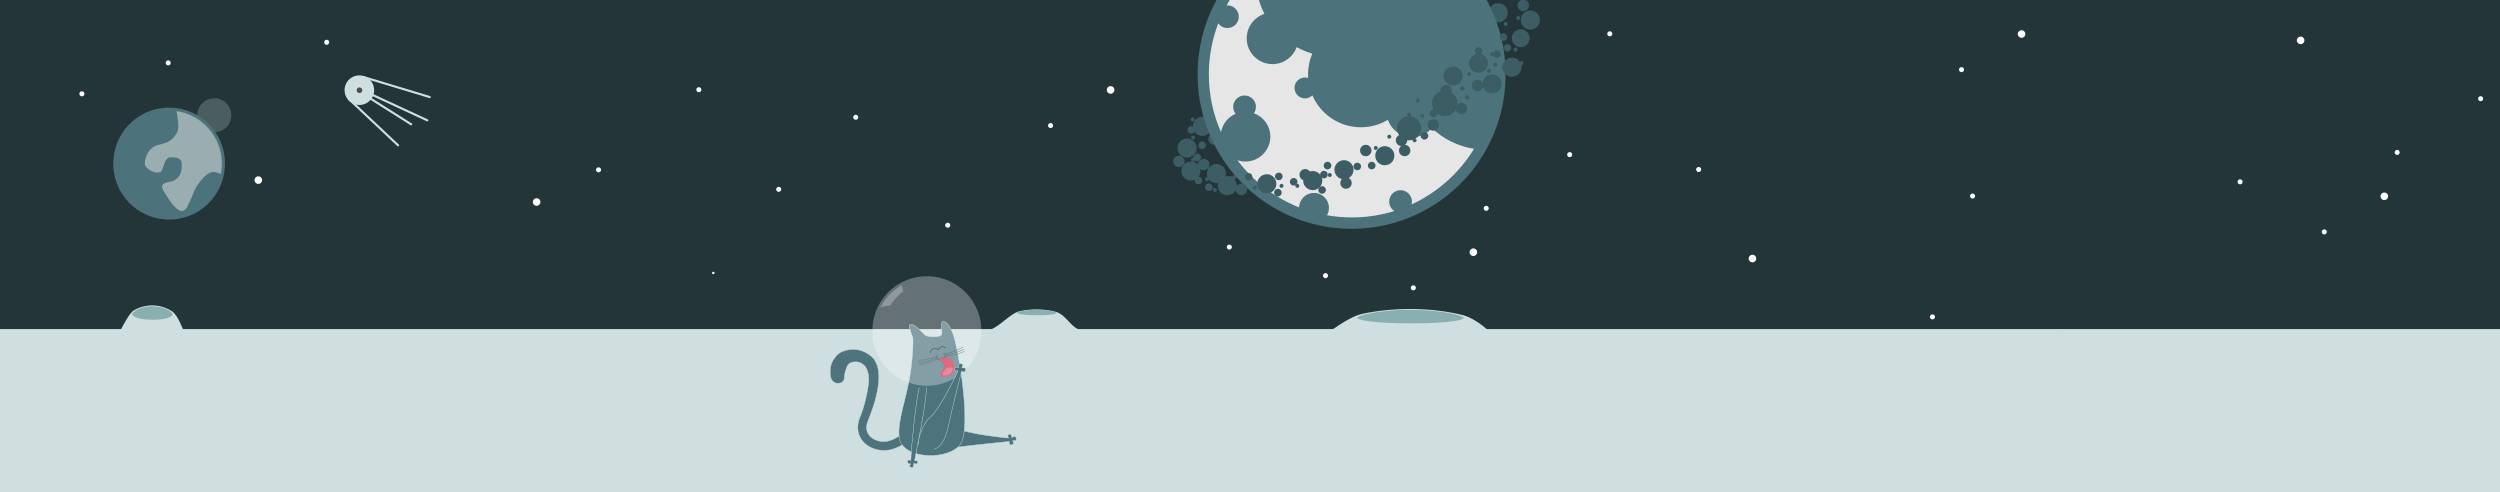 <?xml version="1.0" encoding="UTF-8" standalone="no"?>
<!-- Created with Inkscape (http://www.inkscape.org/) -->

<svg
   xmlns:dc="http://purl.org/dc/elements/1.1/"
   xmlns:cc="http://creativecommons.org/ns#"
   xmlns:rdf="http://www.w3.org/1999/02/22-rdf-syntax-ns#"
   xmlns:svg="http://www.w3.org/2000/svg"
   xmlns="http://www.w3.org/2000/svg"
   xmlns:xlink="http://www.w3.org/1999/xlink"
   xmlns:sodipodi="http://sodipodi.sourceforge.net/DTD/sodipodi-0.dtd"
   xmlns:inkscape="http://www.inkscape.org/namespaces/inkscape"
   width="1960"
   height="386"
   id="svg2"
   version="1.1"
   inkscape:version="0.48.5 r10040"
   sodipodi:docname="header_pattern.svg"
   inkscape:export-filename="/home/user/www/qa2.local/www/assets/templates/default/css/images/header_pattern.png"
   inkscape:export-xdpi="90"
   inkscape:export-ydpi="90">
  <defs
     id="defs4">
    <inkscape:perspective
       sodipodi:type="inkscape:persp3d"
       inkscape:vp_x="0 : 193 : 1"
       inkscape:vp_y="0 : 1000 : 0"
       inkscape:vp_z="1960 : 193 : 1"
       inkscape:persp3d-origin="980 : 128.66667 : 1"
       id="perspective3906" />
    <linearGradient
       id="linearGradient3803">
      <stop
         style="stop-color:#8eb1b2;stop-opacity:1;"
         offset="0"
         id="stop3805" />
      <stop
         style="stop-color:#8eb1b2;stop-opacity:0;"
         offset="1"
         id="stop3807" />
    </linearGradient>
    <linearGradient
       inkscape:collect="always"
       xlink:href="#linearGradient3803"
       id="linearGradient3809"
       x1="280.714"
       y1="925.243"
       x2="280.714"
       y2="942.207"
       gradientUnits="userSpaceOnUse" />
  </defs>
  <sodipodi:namedview
     id="base"
     pagecolor="#ffffff"
     bordercolor="#666666"
     borderopacity="1.0"
     inkscape:pageopacity="0.0"
     inkscape:pageshadow="2"
     inkscape:zoom="0.70710678"
     inkscape:cx="685.8655"
     inkscape:cy="49.812086"
     inkscape:document-units="px"
     inkscape:current-layer="layer5"
     showgrid="false"
     inkscape:window-width="1280"
     inkscape:window-height="971"
     inkscape:window-x="0"
     inkscape:window-y="31"
     inkscape:window-maximized="1"
     inkscape:snap-global="false" />
  <g
     inkscape:label="background"
     inkscape:groupmode="layer"
     id="layer1"
     transform="translate(0,-666.362)"
     style="display:inline"
     sodipodi:insensitive="true">
    <rect
       style="fill:#233539;fill-opacity:1"
       id="rect2985"
       width="1960"
       height="386"
       x="0"
       y="666.362"
       inkscape:export-filename="/home/user/www/qa2.local/www/assets/templates/default/css/images/header_pattern.png"
       inkscape:export-xdpi="90"
       inkscape:export-ydpi="90" />
    <g
       id="g3978"
       inkscape:export-filename="/home/user/www/qa2.local/www/assets/templates/default/css/images/header_pattern.png"
       inkscape:export-xdpi="90"
       inkscape:export-ydpi="90">
      <path
         transform="matrix(0.454,-0.328,0.328,0.454,118.849,797.08)"
         d="m 319.208,83.459 a 20.708,20.708 0 1 1 -41.416,0 20.708,20.708 0 1 1 41.416,0 z"
         sodipodi:ry="20.708128"
         sodipodi:rx="20.708128"
         sodipodi:cy="83.459312"
         sodipodi:cx="298.50009"
         id="path3798"
         style="fill:#cfdfdf;fill-opacity:1;stroke:none"
         sodipodi:type="arc" />
      <path
         inkscape:connector-curvature="0"
         id="path3800"
         d="m 273.99,744.406 38.101,35.895"
         style="fill:none;stroke:#cfdfdf;stroke-width:1.682;stroke-linecap:round;stroke-linejoin:round;stroke-miterlimit:4;stroke-opacity:1;stroke-dasharray:none" />
      <path
         sodipodi:nodetypes="cc"
         style="fill:none;stroke:#cfdfdf;stroke-width:1.682;stroke-linecap:round;stroke-linejoin:round;stroke-miterlimit:4;stroke-opacity:1;stroke-dasharray:none"
         d="m 285.95,727.067 50.924,15.396"
         id="path3806"
         inkscape:connector-curvature="0" />
      <path
         style="fill:none;stroke:#cfdfdf;stroke-width:1.682;stroke-linecap:round;stroke-linejoin:round;stroke-miterlimit:4;stroke-opacity:1;stroke-dasharray:none"
         d="m 287.498,738.697 47.499,22"
         id="path3808"
         inkscape:connector-curvature="0" />
      <path
         inkscape:connector-curvature="0"
         id="path3810"
         d="m 278.107,735.853 44.248,27.968"
         style="fill:none;stroke:#cfdfdf;stroke-width:1.682;stroke-linecap:round;stroke-linejoin:round;stroke-miterlimit:4;stroke-opacity:1;stroke-dasharray:none" />
      <path
         sodipodi:type="arc"
         style="fill:#4d4d4d;fill-opacity:1;stroke:none"
         id="path3812"
         sodipodi:cx="298.50009"
         sodipodi:cy="83.459312"
         sodipodi:rx="20.708128"
         sodipodi:ry="20.708128"
         d="m 319.208,83.459 a 20.708,20.708 0 1 1 -41.416,0 20.708,20.708 0 1 1 41.416,0 z"
         transform="matrix(0.086,-0.062,0.062,0.086,250.993,748.43)" />
    </g>
  </g>
  <g
     inkscape:groupmode="layer"
     id="layer2"
     inkscape:label="stars"
     sodipodi:insensitive="true">
    <path
       sodipodi:type="arc"
       style="fill:#ffffff"
       id="path2990"
       sodipodi:cx="136.42857"
       sodipodi:cy="53.857143"
       sodipodi:rx="13.571428"
       sodipodi:ry="13.571428"
       d="m 150,53.857 a 13.571,13.571 0 1 1 -27.143,0 13.571,13.571 0 1 1 27.143,0 z"
       transform="matrix(0.144,0,0,0.144,112.233,41.554)" />
    <path
       transform="matrix(0.144,0,0,0.144,236.482,25.392)"
       d="m 150,53.857 a 13.571,13.571 0 1 1 -27.143,0 13.571,13.571 0 1 1 27.143,0 z"
       sodipodi:ry="13.571428"
       sodipodi:rx="13.571428"
       sodipodi:cy="53.857143"
       sodipodi:cx="136.42857"
       id="path2992"
       style="fill:#ffffff"
       sodipodi:type="arc" />
    <path
       sodipodi:type="arc"
       style="fill:#ffffff"
       id="path2994"
       sodipodi:cx="136.42857"
       sodipodi:cy="53.857143"
       sodipodi:rx="13.571428"
       sodipodi:ry="13.571428"
       d="m 150,53.857 a 13.571,13.571 0 1 1 -27.143,0 13.571,13.571 0 1 1 27.143,0 z"
       transform="matrix(0.144,0,0,0.144,449.624,125.397)" />
    <path
       transform="matrix(0.144,0,0,0.144,651.251,84.183)"
       d="m 150,53.857 a 13.571,13.571 0 1 1 -27.143,0 13.571,13.571 0 1 1 27.143,0 z"
       sodipodi:ry="13.571428"
       sodipodi:rx="13.571428"
       sodipodi:cy="53.857143"
       sodipodi:cx="136.42857"
       id="path2996"
       style="fill:#ffffff"
       sodipodi:type="arc" />
    <path
       sodipodi:type="arc"
       style="fill:#ffffff"
       id="path2998"
       sodipodi:cx="136.42857"
       sodipodi:cy="53.857143"
       sodipodi:rx="13.571428"
       sodipodi:ry="13.571428"
       d="m 150,53.857 a 13.571,13.571 0 1 1 -27.143,0 13.571,13.571 0 1 1 27.143,0 z"
       transform="matrix(0.144,0,0,0.144,723.376,168.834)" />
    <path
       transform="matrix(0.218,0,0,0.218,172.789,129.47)"
       d="m 150,53.857 a 13.571,13.571 0 1 1 -27.143,0 13.571,13.571 0 1 1 27.143,0 z"
       sodipodi:ry="13.571428"
       sodipodi:rx="13.571428"
       sodipodi:cy="53.857143"
       sodipodi:cx="136.42857"
       id="path3000"
       style="fill:#ffffff"
       sodipodi:type="arc" />
    <path
       sodipodi:type="arc"
       style="fill:#ffffff"
       id="path3002"
       sodipodi:cx="136.42857"
       sodipodi:cy="53.857143"
       sodipodi:rx="13.571428"
       sodipodi:ry="13.571428"
       d="m 150,53.857 a 13.571,13.571 0 1 1 -27.143,0 13.571,13.571 0 1 1 27.143,0 z"
       transform="matrix(0.144,0,0,0.144,44.553,65.798)" />
    <path
       transform="matrix(0.218,0,0,0.218,390.982,146.642)"
       d="m 150,53.857 a 13.571,13.571 0 1 1 -27.143,0 13.571,13.571 0 1 1 27.143,0 z"
       sodipodi:ry="13.571428"
       sodipodi:rx="13.571428"
       sodipodi:cy="53.857143"
       sodipodi:cx="136.42857"
       id="path3004"
       style="fill:#ffffff"
       sodipodi:type="arc" />
    <path
       transform="matrix(-0.144,0.008,-0.008,-0.144,1899.457,126.151)"
       d="m 150,53.857 a 13.571,13.571 0 1 1 -27.143,0 13.571,13.571 0 1 1 27.143,0 z"
       sodipodi:ry="13.571428"
       sodipodi:rx="13.571428"
       sodipodi:cy="53.857143"
       sodipodi:cx="136.42857"
       id="path3986"
       style="fill:#ffffff"
       sodipodi:type="arc" />
    <path
       sodipodi:type="arc"
       style="fill:#ffffff"
       id="path3988"
       sodipodi:cx="136.42857"
       sodipodi:cy="53.857143"
       sodipodi:rx="13.571428"
       sodipodi:ry="13.571428"
       d="m 150,53.857 a 13.571,13.571 0 1 1 -27.143,0 13.571,13.571 0 1 1 27.143,0 z"
       transform="matrix(-0.144,0.008,-0.008,-0.144,1776.303,149.219)" />
    <path
       transform="matrix(-0.144,0.008,-0.008,-0.144,1557.914,61.26)"
       d="m 150,53.857 a 13.571,13.571 0 1 1 -27.143,0 13.571,13.571 0 1 1 27.143,0 z"
       sodipodi:ry="13.571428"
       sodipodi:rx="13.571428"
       sodipodi:cy="53.857143"
       sodipodi:cx="136.42857"
       id="path3990"
       style="fill:#ffffff"
       sodipodi:type="arc" />
    <path
       sodipodi:type="arc"
       style="fill:#ffffff"
       id="path3992"
       sodipodi:cx="136.42857"
       sodipodi:cy="53.857143"
       sodipodi:rx="13.571428"
       sodipodi:ry="13.571428"
       d="m 150,53.857 a 13.571,13.571 0 1 1 -27.143,0 13.571,13.571 0 1 1 27.143,0 z"
       transform="matrix(-0.144,0.008,-0.008,-0.144,1351.849,139.547)" />
    <path
       transform="matrix(-0.144,0.008,-0.008,-0.144,1282.166,33.162)"
       d="m 150,53.857 a 13.571,13.571 0 1 1 -27.143,0 13.571,13.571 0 1 1 27.143,0 z"
       sodipodi:ry="13.571428"
       sodipodi:rx="13.571428"
       sodipodi:cy="53.857143"
       sodipodi:cx="136.42857"
       id="path3994"
       style="fill:#ffffff"
       sodipodi:type="arc" />
    <path
       sodipodi:type="arc"
       style="fill:#ffffff"
       id="path3996"
       sodipodi:cx="136.42857"
       sodipodi:cy="53.857143"
       sodipodi:rx="13.571428"
       sodipodi:ry="13.571428"
       d="m 150,53.857 a 13.571,13.571 0 1 1 -27.143,0 13.571,13.571 0 1 1 27.143,0 z"
       transform="matrix(-0.218,0.012,-0.012,-0.218,1834.091,41.751)" />
    <path
       transform="matrix(-0.144,0.008,-0.008,-0.144,1964.89,84.049)"
       d="m 150,53.857 a 13.571,13.571 0 1 1 -27.143,0 13.571,13.571 0 1 1 27.143,0 z"
       sodipodi:ry="13.571428"
       sodipodi:rx="13.571428"
       sodipodi:cy="53.857143"
       sodipodi:cx="136.42857"
       id="path3998"
       style="fill:#ffffff"
       sodipodi:type="arc" />
    <path
       sodipodi:type="arc"
       style="fill:#ffffff"
       id="path4000"
       sodipodi:cx="136.42857"
       sodipodi:cy="53.857143"
       sodipodi:rx="13.571428"
       sodipodi:ry="13.571428"
       d="m 150,53.857 a 13.571,13.571 0 1 1 -27.143,0 13.571,13.571 0 1 1 27.143,0 z"
       transform="matrix(-0.218,0.012,-0.012,-0.218,1615.28,36.777)" />
    <path
       sodipodi:type="arc"
       style="fill:#ffffff"
       id="path4002"
       sodipodi:cx="136.42857"
       sodipodi:cy="53.857143"
       sodipodi:rx="13.571428"
       sodipodi:ry="13.571428"
       d="m 150,53.857 a 13.571,13.571 0 1 1 -27.143,0 13.571,13.571 0 1 1 27.143,0 z"
       transform="matrix(-0.144,0.008,-0.008,-0.144,1185.279,169.991)" />
    <path
       transform="matrix(-0.144,0.008,-0.008,-0.144,1059.297,222.758)"
       d="m 150,53.857 a 13.571,13.571 0 1 1 -27.143,0 13.571,13.571 0 1 1 27.143,0 z"
       sodipodi:ry="13.571428"
       sodipodi:rx="13.571428"
       sodipodi:cy="53.857143"
       sodipodi:cx="136.42857"
       id="path4004"
       style="fill:#ffffff"
       sodipodi:type="arc" />
    <path
       sodipodi:type="arc"
       style="fill:#ffffff"
       id="path4006"
       sodipodi:cx="136.42857"
       sodipodi:cy="53.857143"
       sodipodi:rx="13.571428"
       sodipodi:ry="13.571428"
       d="m 150,53.857 a 13.571,13.571 0 1 1 -27.143,0 13.571,13.571 0 1 1 27.143,0 z"
       transform="matrix(-0.144,0.008,-0.008,-0.144,843.736,105.101)" />
    <path
       transform="matrix(-0.144,0.008,-0.008,-0.144,630.6,155.104)"
       d="m 150,53.857 a 13.571,13.571 0 1 1 -27.143,0 13.571,13.571 0 1 1 27.143,0 z"
       sodipodi:ry="13.571428"
       sodipodi:rx="13.571428"
       sodipodi:cy="53.857143"
       sodipodi:cx="136.42857"
       id="path4008"
       style="fill:#ffffff"
       sodipodi:type="arc" />
    <path
       sodipodi:type="arc"
       style="fill:#ffffff"
       id="path4010"
       sodipodi:cx="136.42857"
       sodipodi:cy="53.857143"
       sodipodi:rx="13.571428"
       sodipodi:ry="13.571428"
       d="m 150,53.857 a 13.571,13.571 0 1 1 -27.143,0 13.571,13.571 0 1 1 27.143,0 z"
       transform="matrix(-0.144,0.008,-0.008,-0.144,567.988,77.003)" />
    <path
       transform="matrix(-0.218,0.012,-0.012,-0.218,1119.913,85.591)"
       d="m 150,53.857 a 13.571,13.571 0 1 1 -27.143,0 13.571,13.571 0 1 1 27.143,0 z"
       sodipodi:ry="13.571428"
       sodipodi:rx="13.571428"
       sodipodi:cy="53.857143"
       sodipodi:cx="136.42857"
       id="path4012"
       style="fill:#ffffff"
       sodipodi:type="arc" />
    <path
       sodipodi:type="arc"
       style="fill:#ffffff"
       id="path4014"
       sodipodi:cx="136.42857"
       sodipodi:cy="53.857143"
       sodipodi:rx="13.571428"
       sodipodi:ry="13.571428"
       d="m 150,53.857 a 13.571,13.571 0 1 1 -27.143,0 13.571,13.571 0 1 1 27.143,0 z"
       transform="matrix(-0.144,0.008,-0.008,-0.144,1250.713,127.89)" />
    <path
       transform="matrix(-0.218,0.012,-0.012,-0.218,901.102,80.617)"
       d="m 150,53.857 a 13.571,13.571 0 1 1 -27.143,0 13.571,13.571 0 1 1 27.143,0 z"
       sodipodi:ry="13.571428"
       sodipodi:rx="13.571428"
       sodipodi:cy="53.857143"
       sodipodi:cx="136.42857"
       id="path4016"
       style="fill:#ffffff"
       sodipodi:type="arc" />
    <path
       transform="matrix(0.144,0,0,0.144,944.147,185.946)"
       d="m 150,53.857 a 13.571,13.571 0 1 1 -27.143,0 13.571,13.571 0 1 1 27.143,0 z"
       sodipodi:ry="13.571428"
       sodipodi:rx="13.571428"
       sodipodi:cy="53.857143"
       sodipodi:cx="136.42857"
       id="path2996-5"
       style="fill:#ffffff"
       sodipodi:type="arc" />
    <path
       sodipodi:type="arc"
       style="fill:#ffffff"
       id="path2998-8"
       sodipodi:cx="136.42857"
       sodipodi:cy="53.857143"
       sodipodi:rx="13.571428"
       sodipodi:ry="13.571428"
       d="m 150,53.857 a 13.571,13.571 0 1 1 -27.143,0 13.571,13.571 0 1 1 27.143,0 z"
       transform="matrix(0.144,0,0,0.144,1007.787,296.052)" />
    <path
       transform="matrix(-0.144,0.008,-0.008,-0.144,1842.326,188.479)"
       d="m 150,53.857 a 13.571,13.571 0 1 1 -27.143,0 13.571,13.571 0 1 1 27.143,0 z"
       sodipodi:ry="13.571428"
       sodipodi:rx="13.571428"
       sodipodi:cy="53.857143"
       sodipodi:cx="136.42857"
       id="path3990-9"
       style="fill:#ffffff"
       sodipodi:type="arc" />
    <path
       sodipodi:type="arc"
       style="fill:#ffffff"
       id="path3992-5"
       sodipodi:cx="136.42857"
       sodipodi:cy="53.857143"
       sodipodi:rx="13.571428"
       sodipodi:ry="13.571428"
       d="m 150,53.857 a 13.571,13.571 0 1 1 -27.143,0 13.571,13.571 0 1 1 27.143,0 z"
       transform="matrix(-0.144,0.008,-0.008,-0.144,1636.26,266.766)" />
    <path
       transform="matrix(-0.144,0.008,-0.008,-0.144,1566.577,160.381)"
       d="m 150,53.857 a 13.571,13.571 0 1 1 -27.143,0 13.571,13.571 0 1 1 27.143,0 z"
       sodipodi:ry="13.571428"
       sodipodi:rx="13.571428"
       sodipodi:cy="53.857143"
       sodipodi:cx="136.42857"
       id="path3994-7"
       style="fill:#ffffff"
       sodipodi:type="arc" />
    <path
       sodipodi:type="arc"
       style="fill:#ffffff"
       id="path4000-2"
       sodipodi:cx="136.42857"
       sodipodi:cy="53.857143"
       sodipodi:rx="13.571428"
       sodipodi:ry="13.571428"
       d="m 150,53.857 a 13.571,13.571 0 1 1 -27.143,0 13.571,13.571 0 1 1 27.143,0 z"
       transform="matrix(-0.218,0.012,-0.012,-0.218,1899.691,163.995)" />
    <path
       sodipodi:type="arc"
       style="fill:#ffffff"
       id="path4002-8"
       sodipodi:cx="136.42857"
       sodipodi:cy="53.857143"
       sodipodi:rx="13.571428"
       sodipodi:ry="13.571428"
       d="m 150,53.857 a 13.571,13.571 0 1 1 -27.143,0 13.571,13.571 0 1 1 27.143,0 z"
       transform="matrix(-0.144,0.008,-0.008,-0.144,1469.69,297.21)" />
    <path
       transform="matrix(-0.144,0.008,-0.008,-0.144,1346.537,320.278)"
       d="m 150,53.857 a 13.571,13.571 0 1 1 -27.143,0 13.571,13.571 0 1 1 27.143,0 z"
       sodipodi:ry="13.571428"
       sodipodi:rx="13.571428"
       sodipodi:cy="53.857143"
       sodipodi:cx="136.42857"
       id="path4004-0"
       style="fill:#ffffff"
       sodipodi:type="arc" />
    <path
       sodipodi:type="arc"
       style="fill:#ffffff"
       id="path4006-5"
       sodipodi:cx="136.42857"
       sodipodi:cy="53.857143"
       sodipodi:rx="13.571428"
       sodipodi:ry="13.571428"
       d="m 150,53.857 a 13.571,13.571 0 1 1 -27.143,0 13.571,13.571 0 1 1 27.143,0 z"
       transform="matrix(-0.144,0.008,-0.008,-0.144,1128.148,232.319)" />
    <path
       transform="matrix(-0.218,0.012,-0.012,-0.218,1404.324,212.81)"
       d="m 150,53.857 a 13.571,13.571 0 1 1 -27.143,0 13.571,13.571 0 1 1 27.143,0 z"
       sodipodi:ry="13.571428"
       sodipodi:rx="13.571428"
       sodipodi:cy="53.857143"
       sodipodi:cx="136.42857"
       id="path4012-3"
       style="fill:#ffffff"
       sodipodi:type="arc" />
    <path
       sodipodi:type="arc"
       style="fill:#ffffff"
       id="path4014-4"
       sodipodi:cx="136.42857"
       sodipodi:cy="53.857143"
       sodipodi:rx="13.571428"
       sodipodi:ry="13.571428"
       d="m 150,53.857 a 13.571,13.571 0 1 1 -27.143,0 13.571,13.571 0 1 1 27.143,0 z"
       transform="matrix(-0.144,0.008,-0.008,-0.144,1535.124,255.108)" />
    <path
       transform="matrix(-0.218,0.012,-0.012,-0.218,1185.513,207.836)"
       d="m 150,53.857 a 13.571,13.571 0 1 1 -27.143,0 13.571,13.571 0 1 1 27.143,0 z"
       sodipodi:ry="13.571428"
       sodipodi:rx="13.571428"
       sodipodi:cy="53.857143"
       sodipodi:cx="136.42857"
       id="path4016-5"
       style="fill:#ffffff"
       sodipodi:type="arc" />
  </g>
  <g
     inkscape:groupmode="layer"
     id="layer3"
     inkscape:label="planets"
     style="display:inline"
     sodipodi:insensitive="true">
    <path
       sodipodi:type="arc"
       style="fill:#3d5d64;fill-opacity:1"
       id="path4090"
       sodipodi:cx="136.42857"
       sodipodi:cy="53.857143"
       sodipodi:rx="13.571428"
       sodipodi:ry="13.571428"
       d="m 150,53.857 a 13.571,13.571 0 1 1 -27.143,0 13.571,13.571 0 1 1 27.143,0 z"
       transform="matrix(-0.549,0.031,-0.031,-0.549,1019.263,124.423)" />
    <path
       sodipodi:type="arc"
       style="fill:#3d5d64;fill-opacity:1"
       id="path4100"
       sodipodi:cx="136.42857"
       sodipodi:cy="53.857143"
       sodipodi:rx="13.571428"
       sodipodi:ry="13.571428"
       d="m 150,53.857 a 13.571,13.571 0 1 1 -27.143,0 13.571,13.571 0 1 1 27.143,0 z"
       transform="matrix(-0.549,0.031,-0.031,-0.549,1251.117,35.363)" />
    <path
       transform="matrix(-0.328,0.018,-0.018,-0.328,997.489,124.219)"
       d="m 150,53.857 a 13.571,13.571 0 1 1 -27.143,0 13.571,13.571 0 1 1 27.143,0 z"
       sodipodi:ry="13.571428"
       sodipodi:rx="13.571428"
       sodipodi:cy="53.857143"
       sodipodi:cx="136.42857"
       id="path4118"
       style="fill:#3d5d64;fill-opacity:1"
       sodipodi:type="arc" />
    <path
       sodipodi:type="arc"
       style="fill:#4c737c;fill-opacity:1;stroke:none"
       id="path3822"
       sodipodi:cx="945"
       sodipodi:cy="66.714287"
       sodipodi:rx="106.42857"
       sodipodi:ry="106.42857"
       d="m 1051.429,66.714 a 106.429,106.429 0 1 1 -212.857,0 106.429,106.429 0 1 1 212.857,0 z"
       transform="matrix(1.134,0,0,1.134,-11.976,-17.34)" />
    <path
       inkscape:connector-curvature="0"
       style="fill:#e6e6e6;fill-opacity:1;stroke:none"
       d="m 984.986,-25.135 c -9.332,8.377 -17.237,18.283 -23.344,29.344 0.219,-0.016 0.434,-0.031 0.656,-0.031 4.918,0 8.906,3.988 8.906,8.906 0,4.918 -3.988,8.906 -8.906,8.906 -2.961,0 -5.568,-1.464 -7.188,-3.688 -4.754,12.434 -7.375,25.926 -7.375,40.031 0,16.114 3.412,31.433 9.531,45.281 1.177,-6.481 5.522,-11.856 11.406,-14.406 -1.155,-1.502 -1.844,-3.396 -1.844,-5.438 0,-4.918 3.988,-8.906 8.906,-8.906 4.918,0 8.906,3.988 8.906,8.906 0,1.86 -0.587,3.603 -1.562,5.031 7.496,2.723 12.875,9.876 12.875,18.312 0,10.776 -8.755,19.531 -19.531,19.531 -2.196,0 -4.312,-0.361 -6.281,-1.031 12.305,16.385 28.982,29.285 48.312,36.969 0.219,-6.289 5.377,-11.344 11.719,-11.344 6.48,0 11.719,5.27 11.719,11.75 0,2.105 -0.562,4.075 -1.531,5.781 6.336,1.111 12.846,1.688 19.5,1.688 11.588,0 22.766,-1.737 33.281,-5 -2.409,-1.594 -4,-4.333 -4,-7.438 0,-4.918 3.988,-8.906 8.906,-8.906 4.918,0 8.906,3.988 8.906,8.906 0,0.78 -0.124,1.529 -0.312,2.25 20.353,-9.354 37.413,-24.611 49,-43.594 -12.7,-1.975 -24.121,-7.797 -33.031,-16.25 -3.708,4.338 -9.22,7.125 -15.375,7.125 -8.848,0 -16.352,-5.709 -19.094,-13.625 -6.204,3.703 -13.437,5.844 -21.188,5.844 -17.052,0 -31.706,-10.312 -38.062,-25.031 -1.484,1.484 -3.517,2.406 -5.781,2.406 -4.528,0 -8.219,-3.691 -8.219,-8.219 0,-4.528 3.691,-8.188 8.219,-8.188 0.874,0 1.711,0.153 2.5,0.406 -0.063,-0.934 -0.094,-1.863 -0.094,-2.812 0,-5.78 1.174,-11.283 3.312,-16.281 -4.285,-1.269 -8.376,-2.979 -12.219,-5.094 -2.827,7.756 -10.235,13.312 -18.969,13.312 -11.167,0 -20.219,-9.052 -20.219,-20.219 0,-8.945 5.824,-16.522 13.875,-19.188 -4.338,-8.456 -6.812,-18.028 -6.812,-28.188 0,-2.645 0.178,-5.255 0.5,-7.812 z"
       id="path3831" />
    <g
       id="g3972">
      <path
         transform="matrix(0.125,0,0,0.125,49.875,82.074)"
         d="m 1051.429,66.714 a 106.429,106.429 0 1 1 -212.857,0 106.429,106.429 0 1 1 212.857,0 z"
         sodipodi:ry="106.42857"
         sodipodi:rx="106.42857"
         sodipodi:cy="66.714287"
         sodipodi:cx="945"
         id="path3960"
         style="opacity:0.24;fill:#cfdfdf;fill-opacity:1;stroke:none"
         sodipodi:type="arc" />
      <g
         id="g3968">
        <path
           transform="matrix(0.411,0,0,0.411,-255.811,100.844)"
           d="m 1051.429,66.714 a 106.429,106.429 0 1 1 -212.857,0 106.429,106.429 0 1 1 212.857,0 z"
           sodipodi:ry="106.42857"
           sodipodi:rx="106.42857"
           sodipodi:cy="66.714287"
           sodipodi:cx="945"
           id="path3951"
           style="fill:#4c737c;fill-opacity:1;stroke:none"
           sodipodi:type="arc" />
        <path
           style="opacity:0.505;fill:#e6e6e6;fill-opacity:1;stroke:none"
           d="m 138.406,87.094 c 0.47,3.228 2.681,12.695 0.307,16.945 -3.829,6.853 -7.892,7.943 -14.963,9.711 -7.071,1.768 -9.896,9.207 -10.25,14.156 -0.354,4.95 11.316,10.252 13.438,5.656 2.121,-4.596 2.295,-10.197 7.062,-10.25 2.217,-0.025 8.292,-0.189 8.469,4.938 0.268,7.782 -2.121,10.972 -5.656,13.094 -3.536,2.121 -13.065,0.691 -8.469,8.469 4.596,7.778 13.425,21.921 18.375,12.375 4.95,-9.546 4.599,-11.644 7.781,-16.594 3.182,-4.95 9.207,-12.039 14.156,-10.625 1.461,0.417 3,0.884 4.5,1.281 0.505,-2.591 0.781,-5.261 0.781,-8 0,-20.905 -15.444,-38.212 -35.531,-41.156 z"
           id="path3953"
           inkscape:connector-curvature="0"
           sodipodi:nodetypes="cssssssssssscsc" />
      </g>
    </g>
    <path
       sodipodi:type="arc"
       style="fill:#3d5d64;fill-opacity:1"
       id="path4069"
       sodipodi:cx="136.42857"
       sodipodi:cy="53.857143"
       sodipodi:rx="13.571428"
       sodipodi:ry="13.571428"
       d="m 150,53.857 a 13.571,13.571 0 1 1 -27.143,0 13.571,13.571 0 1 1 27.143,0 z"
       transform="matrix(-0.549,0.031,-0.031,-0.549,1215.763,84.923)" />
    <path
       transform="matrix(-0.696,0.039,-0.039,-0.696,1201.779,132.726)"
       d="m 150,53.857 a 13.571,13.571 0 1 1 -27.143,0 13.571,13.571 0 1 1 27.143,0 z"
       sodipodi:ry="13.571428"
       sodipodi:rx="13.571428"
       sodipodi:cy="53.857143"
       sodipodi:cx="136.42857"
       id="path4072"
       style="fill:#3d5d64;fill-opacity:1"
       sodipodi:type="arc" />
    <path
       sodipodi:type="arc"
       style="fill:#3d5d64;fill-opacity:1"
       id="path4074"
       sodipodi:cx="136.42857"
       sodipodi:cy="53.857143"
       sodipodi:rx="13.571428"
       sodipodi:ry="13.571428"
       d="m 150,53.857 a 13.571,13.571 0 1 1 -27.143,0 13.571,13.571 0 1 1 27.143,0 z"
       transform="matrix(-0.733,0.041,-0.041,-0.733,1234.908,114.927)" />
    <path
       transform="matrix(-0.549,0.031,-0.031,-0.549,1162.263,147.423)"
       d="m 150,53.857 a 13.571,13.571 0 1 1 -27.143,0 13.571,13.571 0 1 1 27.143,0 z"
       sodipodi:ry="13.571428"
       sodipodi:rx="13.571428"
       sodipodi:cy="53.857143"
       sodipodi:cx="136.42857"
       id="path4076"
       style="fill:#3d5d64;fill-opacity:1"
       sodipodi:type="arc" />
    <path
       sodipodi:type="arc"
       style="fill:#3d5d64;fill-opacity:1"
       id="path4078"
       sodipodi:cx="136.42857"
       sodipodi:cy="53.857143"
       sodipodi:rx="13.571428"
       sodipodi:ry="13.571428"
       d="m 150,53.857 a 13.571,13.571 0 1 1 -27.143,0 13.571,13.571 0 1 1 27.143,0 z"
       transform="matrix(-0.549,0.031,-0.031,-0.549,1130.263,158.423)" />
    <path
       transform="matrix(-0.549,0.031,-0.031,-0.549,1105.763,166.923)"
       d="m 150,53.857 a 13.571,13.571 0 1 1 -27.143,0 13.571,13.571 0 1 1 27.143,0 z"
       sodipodi:ry="13.571428"
       sodipodi:rx="13.571428"
       sodipodi:cy="53.857143"
       sodipodi:cx="136.42857"
       id="path4080"
       style="fill:#3d5d64;fill-opacity:1"
       sodipodi:type="arc" />
    <path
       sodipodi:type="arc"
       style="fill:#3d5d64;fill-opacity:1"
       id="path4082"
       sodipodi:cx="136.42857"
       sodipodi:cy="53.857143"
       sodipodi:rx="13.571428"
       sodipodi:ry="13.571428"
       d="m 150,53.857 a 13.571,13.571 0 1 1 -27.143,0 13.571,13.571 0 1 1 27.143,0 z"
       transform="matrix(-0.549,0.031,-0.031,-0.549,1069.763,169.423)" />
    <path
       transform="matrix(-0.549,0.031,-0.031,-0.549,1038.763,170.923)"
       d="m 150,53.857 a 13.571,13.571 0 1 1 -27.143,0 13.571,13.571 0 1 1 27.143,0 z"
       sodipodi:ry="13.571428"
       sodipodi:rx="13.571428"
       sodipodi:cy="53.857143"
       sodipodi:cx="136.42857"
       id="path4084"
       style="fill:#3d5d64;fill-opacity:1"
       sodipodi:type="arc" />
    <path
       sodipodi:type="arc"
       style="fill:#3d5d64;fill-opacity:1"
       id="path4086"
       sodipodi:cx="136.42857"
       sodipodi:cy="53.857143"
       sodipodi:rx="13.571428"
       sodipodi:ry="13.571428"
       d="m 150,53.857 a 13.571,13.571 0 1 1 -27.143,0 13.571,13.571 0 1 1 27.143,0 z"
       transform="matrix(-0.549,0.031,-0.031,-0.549,1010.263,159.423)" />
    <path
       transform="matrix(-0.549,0.031,-0.031,-0.549,1007.263,141.423)"
       d="m 150,53.857 a 13.571,13.571 0 1 1 -27.143,0 13.571,13.571 0 1 1 27.143,0 z"
       sodipodi:ry="13.571428"
       sodipodi:rx="13.571428"
       sodipodi:cy="53.857143"
       sodipodi:cx="136.42857"
       id="path4088"
       style="fill:#3d5d64;fill-opacity:1"
       sodipodi:type="arc" />
    <path
       transform="matrix(-0.549,0.031,-0.031,-0.549,1235.763,74.923)"
       d="m 150,53.857 a 13.571,13.571 0 1 1 -27.143,0 13.571,13.571 0 1 1 27.143,0 z"
       sodipodi:ry="13.571428"
       sodipodi:rx="13.571428"
       sodipodi:cy="53.857143"
       sodipodi:cx="136.42857"
       id="path4092"
       style="fill:#3d5d64;fill-opacity:1"
       sodipodi:type="arc" />
    <path
       sodipodi:type="arc"
       style="fill:#3d5d64;fill-opacity:1"
       id="path4094"
       sodipodi:cx="136.42857"
       sodipodi:cy="53.857143"
       sodipodi:rx="13.571428"
       sodipodi:ry="13.571428"
       d="m 150,53.857 a 13.571,13.571 0 1 1 -27.143,0 13.571,13.571 0 1 1 27.143,0 z"
       transform="matrix(-0.549,0.031,-0.031,-0.549,1246.384,91.107)" />
    <path
       transform="matrix(-0.549,0.031,-0.031,-0.549,1261.941,78.026)"
       d="m 150,53.857 a 13.571,13.571 0 1 1 -27.143,0 13.571,13.571 0 1 1 27.143,0 z"
       sodipodi:ry="13.571428"
       sodipodi:rx="13.571428"
       sodipodi:cy="53.857143"
       sodipodi:cx="136.42857"
       id="path4096"
       style="fill:#3d5d64;fill-opacity:1"
       sodipodi:type="arc" />
    <path
       transform="matrix(-0.549,0.031,-0.031,-0.549,1276.37,41.049)"
       d="m 150,53.857 a 13.571,13.571 0 1 1 -27.143,0 13.571,13.571 0 1 1 27.143,0 z"
       sodipodi:ry="13.571428"
       sodipodi:rx="13.571428"
       sodipodi:cy="53.857143"
       sodipodi:cx="136.42857"
       id="path4098"
       style="fill:#3d5d64;fill-opacity:1"
       sodipodi:type="arc" />
    <path
       transform="matrix(-0.328,0.018,-0.018,-0.328,1240.035,19.441)"
       d="m 150,53.857 a 13.571,13.571 0 1 1 -27.143,0 13.571,13.571 0 1 1 27.143,0 z"
       sodipodi:ry="13.571428"
       sodipodi:rx="13.571428"
       sodipodi:cy="53.857143"
       sodipodi:cx="136.42857"
       id="path4102"
       style="fill:#3d5d64;fill-opacity:1"
       sodipodi:type="arc" />
    <path
       sodipodi:type="arc"
       style="fill:#3d5d64;fill-opacity:1"
       id="path4104"
       sodipodi:cx="136.42857"
       sodipodi:cy="53.857143"
       sodipodi:rx="13.571428"
       sodipodi:ry="13.571428"
       d="m 150,53.857 a 13.571,13.571 0 1 1 -27.143,0 13.571,13.571 0 1 1 27.143,0 z"
       transform="matrix(-0.512,0.029,-0.029,-0.512,1263.655,53.591)" />
    <path
       sodipodi:type="arc"
       style="fill:#3d5d64;fill-opacity:1"
       id="path4106"
       sodipodi:cx="136.42857"
       sodipodi:cy="53.857143"
       sodipodi:rx="13.571428"
       sodipodi:ry="13.571428"
       d="m 150,53.857 a 13.571,13.571 0 1 1 -27.143,0 13.571,13.571 0 1 1 27.143,0 z"
       transform="matrix(-0.549,0.031,-0.031,-0.549,1030.263,161.423)" />
    <path
       sodipodi:type="arc"
       style="fill:#3d5d64;fill-opacity:1"
       id="path4108"
       sodipodi:cx="136.42857"
       sodipodi:cy="53.857143"
       sodipodi:rx="13.571428"
       sodipodi:ry="13.571428"
       d="m 150,53.857 a 13.571,13.571 0 1 1 -27.143,0 13.571,13.571 0 1 1 27.143,0 z"
       transform="matrix(-0.328,0.018,-0.018,-0.328,1116.489,133.219)" />
    <path
       transform="matrix(-0.328,0.018,-0.018,-0.328,1100.989,158.719)"
       d="m 150,53.857 a 13.571,13.571 0 1 1 -27.143,0 13.571,13.571 0 1 1 27.143,0 z"
       sodipodi:ry="13.571428"
       sodipodi:rx="13.571428"
       sodipodi:cy="53.857143"
       sodipodi:cx="136.42857"
       id="path4110"
       style="fill:#3d5d64;fill-opacity:1"
       sodipodi:type="arc" />
    <path
       sodipodi:type="arc"
       style="fill:#3d5d64;fill-opacity:1"
       id="path4112"
       sodipodi:cx="136.42857"
       sodipodi:cy="53.857143"
       sodipodi:rx="13.571428"
       sodipodi:ry="13.571428"
       d="m 150,53.857 a 13.571,13.571 0 1 1 -27.143,0 13.571,13.571 0 1 1 27.143,0 z"
       transform="matrix(-0.328,0.018,-0.018,-0.328,1068.989,152.219)" />
    <path
       transform="matrix(-0.328,0.018,-0.018,-0.328,1018.989,163.719)"
       d="m 150,53.857 a 13.571,13.571 0 1 1 -27.143,0 13.571,13.571 0 1 1 27.143,0 z"
       sodipodi:ry="13.571428"
       sodipodi:rx="13.571428"
       sodipodi:cy="53.857143"
       sodipodi:cx="136.42857"
       id="path4114"
       style="fill:#3d5d64;fill-opacity:1"
       sodipodi:type="arc" />
    <path
       sodipodi:type="arc"
       style="fill:#3d5d64;fill-opacity:1"
       id="path4116"
       sodipodi:cx="136.42857"
       sodipodi:cy="53.857143"
       sodipodi:rx="13.571428"
       sodipodi:ry="13.571428"
       d="m 150,53.857 a 13.571,13.571 0 1 1 -27.143,0 13.571,13.571 0 1 1 27.143,0 z"
       transform="matrix(-0.328,0.018,-0.018,-0.328,989.489,144.219)" />
    <path
       transform="matrix(-0.328,0.018,-0.018,-0.328,969.989,141.719)"
       d="m 150,53.857 a 13.571,13.571 0 1 1 -27.143,0 13.571,13.571 0 1 1 27.143,0 z"
       sodipodi:ry="13.571428"
       sodipodi:rx="13.571428"
       sodipodi:cy="53.857143"
       sodipodi:cx="136.42857"
       id="path4120"
       style="fill:#3d5d64;fill-opacity:1"
       sodipodi:type="arc" />
    <path
       sodipodi:type="arc"
       style="fill:#3d5d64;fill-opacity:1"
       id="path4122"
       sodipodi:cx="136.42857"
       sodipodi:cy="53.857143"
       sodipodi:rx="13.571428"
       sodipodi:ry="13.571428"
       d="m 150,53.857 a 13.571,13.571 0 1 1 -27.143,0 13.571,13.571 0 1 1 27.143,0 z"
       transform="matrix(-0.328,0.018,-0.018,-0.328,1146.989,133.219)" />
    <path
       transform="matrix(-0.328,0.018,-0.018,-0.328,1144.489,125.219)"
       d="m 150,53.857 a 13.571,13.571 0 1 1 -27.143,0 13.571,13.571 0 1 1 27.143,0 z"
       sodipodi:ry="13.571428"
       sodipodi:rx="13.571428"
       sodipodi:cy="53.857143"
       sodipodi:cx="136.42857"
       id="path4124"
       style="fill:#3d5d64;fill-opacity:1"
       sodipodi:type="arc" />
    <path
       sodipodi:type="arc"
       style="fill:#3d5d64;fill-opacity:1"
       id="path4126"
       sodipodi:cx="136.42857"
       sodipodi:cy="53.857143"
       sodipodi:rx="13.571428"
       sodipodi:ry="13.571428"
       d="m 150,53.857 a 13.571,13.571 0 1 1 -27.143,0 13.571,13.571 0 1 1 27.143,0 z"
       transform="matrix(-0.328,0.018,-0.018,-0.328,1169.489,113.219)" />
    <path
       transform="matrix(-0.328,0.018,-0.018,-0.328,1179.489,86.219)"
       d="m 150,53.857 a 13.571,13.571 0 1 1 -27.143,0 13.571,13.571 0 1 1 27.143,0 z"
       sodipodi:ry="13.571428"
       sodipodi:rx="13.571428"
       sodipodi:cy="53.857143"
       sodipodi:cx="136.42857"
       id="path4128"
       style="fill:#3d5d64;fill-opacity:1"
       sodipodi:type="arc" />
    <path
       sodipodi:type="arc"
       style="fill:#3d5d64;fill-opacity:1"
       id="path4130"
       sodipodi:cx="136.42857"
       sodipodi:cy="53.857143"
       sodipodi:rx="13.571428"
       sodipodi:ry="13.571428"
       d="m 150,53.857 a 13.571,13.571 0 1 1 -27.143,0 13.571,13.571 0 1 1 27.143,0 z"
       transform="matrix(-0.328,0.018,-0.018,-0.328,1203.989,82.219)" />
    <path
       transform="matrix(-0.328,0.018,-0.018,-0.328,1191.489,100.219)"
       d="m 150,53.857 a 13.571,13.571 0 1 1 -27.143,0 13.571,13.571 0 1 1 27.143,0 z"
       sodipodi:ry="13.571428"
       sodipodi:rx="13.571428"
       sodipodi:cy="53.857143"
       sodipodi:cx="136.42857"
       id="path4132"
       style="fill:#3d5d64;fill-opacity:1"
       sodipodi:type="arc" />
    <path
       sodipodi:type="arc"
       style="fill:#3d5d64;fill-opacity:1"
       id="path4134"
       sodipodi:cx="136.42857"
       sodipodi:cy="53.857143"
       sodipodi:rx="13.571428"
       sodipodi:ry="13.571428"
       d="m 150,53.857 a 13.571,13.571 0 1 1 -27.143,0 13.571,13.571 0 1 1 27.143,0 z"
       transform="matrix(-0.218,0.012,-0.012,-0.218,1189.602,50.117)" />
    <path
       transform="matrix(-0.218,0.012,-0.012,-0.218,1212.229,47.642)"
       d="m 150,53.857 a 13.571,13.571 0 1 1 -27.143,0 13.571,13.571 0 1 1 27.143,0 z"
       sodipodi:ry="13.571428"
       sodipodi:rx="13.571428"
       sodipodi:cy="53.857143"
       sodipodi:cx="136.42857"
       id="path4136"
       style="fill:#3d5d64;fill-opacity:1"
       sodipodi:type="arc" />
    <path
       sodipodi:type="arc"
       style="fill:#3d5d64;fill-opacity:1"
       id="path4138"
       sodipodi:cx="136.42857"
       sodipodi:cy="53.857143"
       sodipodi:rx="13.571428"
       sodipodi:ry="13.571428"
       d="m 150,53.857 a 13.571,13.571 0 1 1 -27.143,0 13.571,13.571 0 1 1 27.143,0 z"
       transform="matrix(-0.218,0.012,-0.012,-0.218,1147.175,116.585)" />
    <path
       transform="matrix(-0.218,0.012,-0.012,-0.218,1154.246,98.908)"
       d="m 150,53.857 a 13.571,13.571 0 1 1 -27.143,0 13.571,13.571 0 1 1 27.143,0 z"
       sodipodi:ry="13.571428"
       sodipodi:rx="13.571428"
       sodipodi:cy="53.857143"
       sodipodi:cx="136.42857"
       id="path4140"
       style="fill:#3d5d64;fill-opacity:1"
       sodipodi:type="arc" />
    <path
       sodipodi:type="arc"
       style="fill:#3d5d64;fill-opacity:1"
       id="path4142"
       sodipodi:cx="136.42857"
       sodipodi:cy="53.857143"
       sodipodi:rx="13.571428"
       sodipodi:ry="13.571428"
       d="m 150,53.857 a 13.571,13.571 0 1 1 -27.143,0 13.571,13.571 0 1 1 27.143,0 z"
       transform="matrix(-0.218,0.012,-0.012,-0.218,1094.496,140.627)" />
    <path
       transform="matrix(-0.218,0.012,-0.012,-0.218,1068.333,146.991)"
       d="m 150,53.857 a 13.571,13.571 0 1 1 -27.143,0 13.571,13.571 0 1 1 27.143,0 z"
       sodipodi:ry="13.571428"
       sodipodi:rx="13.571428"
       sodipodi:cy="53.857143"
       sodipodi:cx="136.42857"
       id="path4144"
       style="fill:#3d5d64;fill-opacity:1"
       sodipodi:type="arc" />
    <path
       sodipodi:type="arc"
       style="fill:#3d5d64;fill-opacity:1"
       id="path4146"
       sodipodi:cx="136.42857"
       sodipodi:cy="53.857143"
       sodipodi:rx="13.571428"
       sodipodi:ry="13.571428"
       d="m 150,53.857 a 13.571,13.571 0 1 1 -27.143,0 13.571,13.571 0 1 1 27.143,0 z"
       transform="matrix(-0.218,0.012,-0.012,-0.218,1032.271,161.133)" />
    <path
       transform="matrix(-0.218,0.012,-0.012,-0.218,994.794,151.233)"
       d="m 150,53.857 a 13.571,13.571 0 1 1 -27.143,0 13.571,13.571 0 1 1 27.143,0 z"
       sodipodi:ry="13.571428"
       sodipodi:rx="13.571428"
       sodipodi:cy="53.857143"
       sodipodi:cx="136.42857"
       id="path4148"
       style="fill:#3d5d64;fill-opacity:1"
       sodipodi:type="arc" />
    <path
       sodipodi:type="arc"
       style="fill:#3d5d64;fill-opacity:1"
       id="path4150"
       sodipodi:cx="136.42857"
       sodipodi:cy="53.857143"
       sodipodi:rx="13.571428"
       sodipodi:ry="13.571428"
       d="m 150,53.857 a 13.571,13.571 0 1 1 -27.143,0 13.571,13.571 0 1 1 27.143,0 z"
       transform="matrix(-0.218,0.012,-0.012,-0.218,978.177,156.89)" />
    <path
       transform="matrix(-0.218,0.012,-0.012,-0.218,968.984,133.556)"
       d="m 150,53.857 a 13.571,13.571 0 1 1 -27.143,0 13.571,13.571 0 1 1 27.143,0 z"
       sodipodi:ry="13.571428"
       sodipodi:rx="13.571428"
       sodipodi:cy="53.857143"
       sodipodi:cx="136.42857"
       id="path4152"
       style="fill:#3d5d64;fill-opacity:1"
       sodipodi:type="arc" />
    <path
       sodipodi:type="arc"
       style="fill:#3d5d64;fill-opacity:1"
       id="path4154"
       sodipodi:cx="136.42857"
       sodipodi:cy="53.857143"
       sodipodi:rx="13.571428"
       sodipodi:ry="13.571428"
       d="m 150,53.857 a 13.571,13.571 0 1 1 -27.143,0 13.571,13.571 0 1 1 27.143,0 z"
       transform="matrix(-0.218,0.012,-0.012,-0.218,970.045,151.587)" />
    <path
       transform="matrix(-0.218,0.012,-0.012,-0.218,964.388,111.989)"
       d="m 150,53.857 a 13.571,13.571 0 1 1 -27.143,0 13.571,13.571 0 1 1 27.143,0 z"
       sodipodi:ry="13.571428"
       sodipodi:rx="13.571428"
       sodipodi:cy="53.857143"
       sodipodi:cx="136.42857"
       id="path4156"
       style="fill:#3d5d64;fill-opacity:1"
       sodipodi:type="arc" />
    <path
       sodipodi:type="arc"
       style="fill:#3d5d64;fill-opacity:1"
       id="path4158"
       sodipodi:cx="136.42857"
       sodipodi:cy="53.857143"
       sodipodi:rx="13.571428"
       sodipodi:ry="13.571428"
       d="m 150,53.857 a 13.571,13.571 0 1 1 -27.143,0 13.571,13.571 0 1 1 27.143,0 z"
       transform="matrix(-0.218,0.012,-0.012,-0.218,972.874,124.01)" />
    <path
       transform="matrix(-0.218,0.012,-0.012,-0.218,1032.978,148.405)"
       d="m 150,53.857 a 13.571,13.571 0 1 1 -27.143,0 13.571,13.571 0 1 1 27.143,0 z"
       sodipodi:ry="13.571428"
       sodipodi:rx="13.571428"
       sodipodi:cy="53.857143"
       sodipodi:cx="136.42857"
       id="path4160"
       style="fill:#3d5d64;fill-opacity:1"
       sodipodi:type="arc" />
    <path
       sodipodi:type="arc"
       style="fill:#3d5d64;fill-opacity:1"
       id="path4162"
       sodipodi:cx="136.42857"
       sodipodi:cy="53.857143"
       sodipodi:rx="13.571428"
       sodipodi:ry="13.571428"
       d="m 150,53.857 a 13.571,13.571 0 1 1 -27.143,0 13.571,13.571 0 1 1 27.143,0 z"
       transform="matrix(-0.218,0.012,-0.012,-0.218,1009.289,148.759)" />
    <path
       transform="matrix(-0.218,0.012,-0.012,-0.218,1044.645,152.648)"
       d="m 150,53.857 a 13.571,13.571 0 1 1 -27.143,0 13.571,13.571 0 1 1 27.143,0 z"
       sodipodi:ry="13.571428"
       sodipodi:rx="13.571428"
       sodipodi:cy="53.857143"
       sodipodi:cx="136.42857"
       id="path4164"
       style="fill:#3d5d64;fill-opacity:1"
       sodipodi:type="arc" />
    <path
       sodipodi:type="arc"
       style="fill:#3d5d64;fill-opacity:1"
       id="path4166"
       sodipodi:cx="136.42857"
       sodipodi:cy="53.857143"
       sodipodi:rx="13.571428"
       sodipodi:ry="13.571428"
       d="m 150,53.857 a 13.571,13.571 0 1 1 -27.143,0 13.571,13.571 0 1 1 27.143,0 z"
       transform="matrix(-0.218,0.012,-0.012,-0.218,1071.161,139.92)" />
    <path
       transform="matrix(-0.218,0.012,-0.012,-0.218,1066.919,159.012)"
       d="m 150,53.857 a 13.571,13.571 0 1 1 -27.143,0 13.571,13.571 0 1 1 27.143,0 z"
       sodipodi:ry="13.571428"
       sodipodi:rx="13.571428"
       sodipodi:cy="53.857143"
       sodipodi:cx="136.42857"
       id="path4168"
       style="fill:#3d5d64;fill-opacity:1"
       sodipodi:type="arc" />
    <path
       sodipodi:type="arc"
       style="fill:#3d5d64;fill-opacity:1"
       id="path4170"
       sodipodi:cx="136.42857"
       sodipodi:cy="53.857143"
       sodipodi:rx="13.571428"
       sodipodi:ry="13.571428"
       d="m 150,53.857 a 13.571,13.571 0 1 1 -27.143,0 13.571,13.571 0 1 1 27.143,0 z"
       transform="matrix(-0.218,0.012,-0.012,-0.218,1105.81,139.92)" />
    <path
       transform="matrix(-0.114,0.006,-0.006,-0.114,1105.091,112.482)"
       d="m 150,53.857 a 13.571,13.571 0 1 1 -27.143,0 13.571,13.571 0 1 1 27.143,0 z"
       sodipodi:ry="13.571428"
       sodipodi:rx="13.571428"
       sodipodi:cy="53.857143"
       sodipodi:cx="136.42857"
       id="path4172"
       style="fill:#3d5d64;fill-opacity:1"
       sodipodi:type="arc" />
    <path
       sodipodi:type="arc"
       style="fill:#3d5d64;fill-opacity:1"
       id="path4174"
       sodipodi:cx="136.42857"
       sodipodi:cy="53.857143"
       sodipodi:rx="13.571428"
       sodipodi:ry="13.571428"
       d="m 150,53.857 a 13.571,13.571 0 1 1 -27.143,0 13.571,13.571 0 1 1 27.143,0 z"
       transform="matrix(-0.114,0.006,-0.006,-0.114,1094.485,121.321)" />
    <path
       transform="matrix(-0.114,0.006,-0.006,-0.114,1124.89,115.311)"
       d="m 150,53.857 a 13.571,13.571 0 1 1 -27.143,0 13.571,13.571 0 1 1 27.143,0 z"
       sodipodi:ry="13.571428"
       sodipodi:rx="13.571428"
       sodipodi:cy="53.857143"
       sodipodi:cx="136.42857"
       id="path4176"
       style="fill:#3d5d64;fill-opacity:1"
       sodipodi:type="arc" />
    <path
       sodipodi:type="arc"
       style="fill:#3d5d64;fill-opacity:1"
       id="path4178"
       sodipodi:cx="136.42857"
       sodipodi:cy="53.857143"
       sodipodi:rx="13.571428"
       sodipodi:ry="13.571428"
       d="m 150,53.857 a 13.571,13.571 0 1 1 -27.143,0 13.571,13.571 0 1 1 27.143,0 z"
       transform="matrix(-0.114,0.006,-0.006,-0.114,1130.9,96.219)" />
    <path
       transform="matrix(-0.114,0.006,-0.006,-0.114,1120.648,95.158)"
       d="m 150,53.857 a 13.571,13.571 0 1 1 -27.143,0 13.571,13.571 0 1 1 27.143,0 z"
       sodipodi:ry="13.571428"
       sodipodi:rx="13.571428"
       sodipodi:cy="53.857143"
       sodipodi:cx="136.42857"
       id="path4180"
       style="fill:#3d5d64;fill-opacity:1"
       sodipodi:type="arc" />
    <path
       sodipodi:type="arc"
       style="fill:#3d5d64;fill-opacity:1"
       id="path4182"
       sodipodi:cx="136.42857"
       sodipodi:cy="53.857143"
       sodipodi:rx="13.571428"
       sodipodi:ry="13.571428"
       d="m 150,53.857 a 13.571,13.571 0 1 1 -27.143,0 13.571,13.571 0 1 1 27.143,0 z"
       transform="matrix(-0.114,0.006,-0.006,-0.114,1058.422,142.534)" />
    <path
       transform="matrix(-0.114,0.006,-0.006,-0.114,1032.966,151.019)"
       d="m 150,53.857 a 13.571,13.571 0 1 1 -27.143,0 13.571,13.571 0 1 1 27.143,0 z"
       sodipodi:ry="13.571428"
       sodipodi:rx="13.571428"
       sodipodi:cy="53.857143"
       sodipodi:cx="136.42857"
       id="path4184"
       style="fill:#3d5d64;fill-opacity:1"
       sodipodi:type="arc" />
    <path
       sodipodi:type="arc"
       style="fill:#3d5d64;fill-opacity:1"
       id="path4186"
       sodipodi:cx="136.42857"
       sodipodi:cy="53.857143"
       sodipodi:rx="13.571428"
       sodipodi:ry="13.571428"
       d="m 150,53.857 a 13.571,13.571 0 1 1 -27.143,0 13.571,13.571 0 1 1 27.143,0 z"
       transform="matrix(-0.114,0.006,-0.006,-0.114,1020.592,151.019)" />
    <path
       transform="matrix(-0.114,0.006,-0.006,-0.114,999.732,152.434)"
       d="m 150,53.857 a 13.571,13.571 0 1 1 -27.143,0 13.571,13.571 0 1 1 27.143,0 z"
       sodipodi:ry="13.571428"
       sodipodi:rx="13.571428"
       sodipodi:cy="53.857143"
       sodipodi:cx="136.42857"
       id="path4188"
       style="fill:#3d5d64;fill-opacity:1"
       sodipodi:type="arc" />
    <path
       sodipodi:type="arc"
       style="fill:#3d5d64;fill-opacity:1"
       id="path4190"
       sodipodi:cx="136.42857"
       sodipodi:cy="53.857143"
       sodipodi:rx="13.571428"
       sodipodi:ry="13.571428"
       d="m 150,53.857 a 13.571,13.571 0 1 1 -27.143,0 13.571,13.571 0 1 1 27.143,0 z"
       transform="matrix(-0.114,0.006,-0.006,-0.114,983.469,144.302)" />
    <path
       transform="matrix(-0.114,0.006,-0.006,-0.114,962.256,145.716)"
       d="m 150,53.857 a 13.571,13.571 0 1 1 -27.143,0 13.571,13.571 0 1 1 27.143,0 z"
       sodipodi:ry="13.571428"
       sodipodi:rx="13.571428"
       sodipodi:cy="53.857143"
       sodipodi:cx="136.42857"
       id="path4192"
       style="fill:#3d5d64;fill-opacity:1"
       sodipodi:type="arc" />
    <path
       sodipodi:type="arc"
       style="fill:#3d5d64;fill-opacity:1"
       id="path4194"
       sodipodi:cx="136.42857"
       sodipodi:cy="53.857143"
       sodipodi:rx="13.571428"
       sodipodi:ry="13.571428"
       d="m 150,53.857 a 13.571,13.571 0 1 1 -27.143,0 13.571,13.571 0 1 1 27.143,0 z"
       transform="matrix(-0.114,0.006,-0.006,-0.114,968.266,154.201)" />
    <path
       transform="matrix(-0.114,0.006,-0.006,-0.114,951.295,130.513)"
       d="m 150,53.857 a 13.571,13.571 0 1 1 -27.143,0 13.571,13.571 0 1 1 27.143,0 z"
       sodipodi:ry="13.571428"
       sodipodi:rx="13.571428"
       sodipodi:cy="53.857143"
       sodipodi:cx="136.42857"
       id="path4196"
       style="fill:#3d5d64;fill-opacity:1"
       sodipodi:type="arc" />
    <path
       sodipodi:type="arc"
       style="fill:#3d5d64;fill-opacity:1"
       id="path4198"
       sodipodi:cx="136.42857"
       sodipodi:cy="53.857143"
       sodipodi:rx="13.571428"
       sodipodi:ry="13.571428"
       d="m 150,53.857 a 13.571,13.571 0 1 1 -27.143,0 13.571,13.571 0 1 1 27.143,0 z"
       transform="matrix(-0.114,0.006,-0.006,-0.114,951.295,113.189)" />
    <path
       transform="matrix(-0.114,0.006,-0.006,-0.114,950.942,99.047)"
       d="m 150,53.857 a 13.571,13.571 0 1 1 -27.143,0 13.571,13.571 0 1 1 27.143,0 z"
       sodipodi:ry="13.571428"
       sodipodi:rx="13.571428"
       sodipodi:cy="53.857143"
       sodipodi:cx="136.42857"
       id="path4200"
       style="fill:#3d5d64;fill-opacity:1"
       sodipodi:type="arc" />
    <path
       sodipodi:type="arc"
       style="fill:#3d5d64;fill-opacity:1"
       id="path4202"
       sodipodi:cx="136.42857"
       sodipodi:cy="53.857143"
       sodipodi:rx="13.571428"
       sodipodi:ry="13.571428"
       d="m 150,53.857 a 13.571,13.571 0 1 1 -27.143,0 13.571,13.571 0 1 1 27.143,0 z"
       transform="matrix(-0.114,0.006,-0.006,-0.114,1127.365,84.198)" />
    <path
       transform="matrix(-0.114,0.006,-0.006,-0.114,1166.256,81.723)"
       d="m 150,53.857 a 13.571,13.571 0 1 1 -27.143,0 13.571,13.571 0 1 1 27.143,0 z"
       sodipodi:ry="13.571428"
       sodipodi:rx="13.571428"
       sodipodi:cy="53.857143"
       sodipodi:cx="136.42857"
       id="path4204"
       style="fill:#3d5d64;fill-opacity:1"
       sodipodi:type="arc" />
    <path
       sodipodi:type="arc"
       style="fill:#3d5d64;fill-opacity:1"
       id="path4206"
       sodipodi:cx="136.42857"
       sodipodi:cy="53.857143"
       sodipodi:rx="13.571428"
       sodipodi:ry="13.571428"
       d="m 150,53.857 a 13.571,13.571 0 1 1 -27.143,0 13.571,13.571 0 1 1 27.143,0 z"
       transform="matrix(-0.114,0.006,-0.006,-0.114,1166.256,81.723)" />
    <path
       transform="matrix(-0.114,0.006,-0.006,-0.114,1167.67,63.338)"
       d="m 150,53.857 a 13.571,13.571 0 1 1 -27.143,0 13.571,13.571 0 1 1 27.143,0 z"
       sodipodi:ry="13.571428"
       sodipodi:rx="13.571428"
       sodipodi:cy="53.857143"
       sodipodi:cx="136.42857"
       id="path4210"
       style="fill:#3d5d64;fill-opacity:1"
       sodipodi:type="arc" />
    <path
       sodipodi:type="arc"
       style="fill:#3d5d64;fill-opacity:1"
       id="path4212"
       sodipodi:cx="136.42857"
       sodipodi:cy="53.857143"
       sodipodi:rx="13.571428"
       sodipodi:ry="13.571428"
       d="m 150,53.857 a 13.571,13.571 0 1 1 -27.143,0 13.571,13.571 0 1 1 27.143,0 z"
       transform="matrix(-0.114,0.006,-0.006,-0.114,1183.226,60.863)" />
    <path
       transform="matrix(-0.114,0.006,-0.006,-0.114,1185.701,47.782)"
       d="m 150,53.857 a 13.571,13.571 0 1 1 -27.143,0 13.571,13.571 0 1 1 27.143,0 z"
       sodipodi:ry="13.571428"
       sodipodi:rx="13.571428"
       sodipodi:cy="53.857143"
       sodipodi:cx="136.42857"
       id="path4214"
       style="fill:#3d5d64;fill-opacity:1"
       sodipodi:type="arc" />
    <path
       sodipodi:type="arc"
       style="fill:#3d5d64;fill-opacity:1"
       id="path4216"
       sodipodi:cx="136.42857"
       sodipodi:cy="53.857143"
       sodipodi:rx="13.571428"
       sodipodi:ry="13.571428"
       d="m 150,53.857 a 13.571,13.571 0 1 1 -27.143,0 13.571,13.571 0 1 1 27.143,0 z"
       transform="matrix(-0.114,0.006,-0.006,-0.114,1196.308,24.094)" />
    <path
       transform="matrix(-0.114,0.006,-0.006,-0.114,1206.207,19.498)"
       d="m 150,53.857 a 13.571,13.571 0 1 1 -27.143,0 13.571,13.571 0 1 1 27.143,0 z"
       sodipodi:ry="13.571428"
       sodipodi:rx="13.571428"
       sodipodi:cy="53.857143"
       sodipodi:cx="136.42857"
       id="path4218"
       style="fill:#3d5d64;fill-opacity:1"
       sodipodi:type="arc" />
    <path
       sodipodi:type="arc"
       style="fill:#3d5d64;fill-opacity:1"
       id="path4220"
       sodipodi:cx="136.42857"
       sodipodi:cy="53.857143"
       sodipodi:rx="13.571428"
       sodipodi:ry="13.571428"
       d="m 150,53.857 a 13.571,13.571 0 1 1 -27.143,0 13.571,13.571 0 1 1 27.143,0 z"
       transform="matrix(-0.114,0.006,-0.006,-0.114,1208.682,54.853)" />
    <path
       transform="matrix(-0.114,0.006,-0.006,-0.114,1186.762,66.874)"
       d="m 150,53.857 a 13.571,13.571 0 1 1 -27.143,0 13.571,13.571 0 1 1 27.143,0 z"
       sodipodi:ry="13.571428"
       sodipodi:rx="13.571428"
       sodipodi:cy="53.857143"
       sodipodi:cx="136.42857"
       id="path4222"
       style="fill:#3d5d64;fill-opacity:1"
       sodipodi:type="arc" />
    <path
       sodipodi:type="arc"
       style="fill:#3d5d64;fill-opacity:1"
       id="path4224"
       sodipodi:cx="136.42857"
       sodipodi:cy="53.857143"
       sodipodi:rx="13.571428"
       sodipodi:ry="13.571428"
       d="m 150,53.857 a 13.571,13.571 0 1 1 -27.143,0 13.571,13.571 0 1 1 27.143,0 z"
       transform="matrix(-0.114,0.006,-0.006,-0.114,1188.176,55.914)" />
    <path
       transform="matrix(-0.114,0.006,-0.006,-0.114,1204.086,44.246)"
       d="m 150,53.857 a 13.571,13.571 0 1 1 -27.143,0 13.571,13.571 0 1 1 27.143,0 z"
       sodipodi:ry="13.571428"
       sodipodi:rx="13.571428"
       sodipodi:cy="53.857143"
       sodipodi:cx="136.42857"
       id="path4226"
       style="fill:#3d5d64;fill-opacity:1"
       sodipodi:type="arc" />
    <path
       sodipodi:type="arc"
       style="fill:#3d5d64;fill-opacity:1"
       id="path4228"
       sodipodi:cx="136.42857"
       sodipodi:cy="53.857143"
       sodipodi:rx="13.571428"
       sodipodi:ry="13.571428"
       d="m 150,53.857 a 13.571,13.571 0 1 1 -27.143,0 13.571,13.571 0 1 1 27.143,0 z"
       transform="matrix(-0.114,0.006,-0.006,-0.114,1162.367,74.652)" />
    <path
       transform="matrix(-0.114,0.006,-0.006,-0.114,1162.367,74.652)"
       d="m 150,53.857 a 13.571,13.571 0 1 1 -27.143,0 13.571,13.571 0 1 1 27.143,0 z"
       sodipodi:ry="13.571428"
       sodipodi:rx="13.571428"
       sodipodi:cy="53.857143"
       sodipodi:cx="136.42857"
       id="path4230"
       style="fill:#3d5d64;fill-opacity:1"
       sodipodi:type="arc" />
    <path
       transform="matrix(-0.218,0.012,-0.012,-0.218,1209.047,39.157)"
       d="m 150,53.857 a 13.571,13.571 0 1 1 -27.143,0 13.571,13.571 0 1 1 27.143,0 z"
       sodipodi:ry="13.571428"
       sodipodi:rx="13.571428"
       sodipodi:cy="53.857143"
       sodipodi:cx="136.42857"
       id="path4232"
       style="fill:#3d5d64;fill-opacity:1"
       sodipodi:type="arc" />
    <path
       sodipodi:type="arc"
       style="fill:#3d5d64;fill-opacity:1"
       id="path4234"
       sodipodi:cx="136.42857"
       sodipodi:cy="53.857143"
       sodipodi:rx="13.571428"
       sodipodi:ry="13.571428"
       d="m 150,53.857 a 13.571,13.571 0 1 1 -27.143,0 13.571,13.571 0 1 1 27.143,0 z"
       transform="matrix(-0.218,0.012,-0.012,-0.218,1204.097,52.592)" />
  </g>
  <g
     inkscape:groupmode="layer"
     id="layer4"
     inkscape:label="ground"
     style="display:inline"
     sodipodi:insensitive="true">
    <rect
       style="fill:#cfdfdf;fill-opacity:1"
       id="rect3795"
       width="1960"
       height="128"
       x="0"
       y="258"
       inkscape:export-filename="/home/user/www/qa2.local/www/assets/templates/default/css/images/header_pattern.png"
       inkscape:export-xdpi="90"
       inkscape:export-ydpi="90" />
    <path
       style="fill:#cfdfdf;fill-opacity:1;stroke:none"
       d="m 81.854,278.489 c 7.449,-5.556 16.569,-31.559 23.408,-35.354 9.501,-5.272 20.942,-5 30.195,1.313 8.395,7.166 12.168,32.54 20.093,34.901 -5.596,11.981 -39.874,11.161 -39.874,11.161 0,0 -30.69,-0.91 -33.822,-12.021 z"
       id="path3797"
       inkscape:connector-curvature="0"
       sodipodi:nodetypes="cscccc"
       inkscape:export-filename="/home/user/www/qa2.local/www/assets/templates/default/css/images/header_pattern.png"
       inkscape:export-xdpi="90"
       inkscape:export-ydpi="90" />
    <path
       style="fill:#88b0b0;fill-opacity:1;stroke:none"
       d="m 103.608,246.35 c 0.096,-1.735 6.047,-6.239 15.652,-6.27 9.727,-0.032 15.836,4.611 16.083,6.122 0.315,1.93 -4.397,4.589 -16.177,4.469 -11.879,-0.121 -15.425,-2.879 -15.557,-4.321 z"
       id="path3799"
       inkscape:connector-curvature="0"
       sodipodi:nodetypes="csssc"
       inkscape:export-filename="/home/user/www/qa2.local/www/assets/templates/default/css/images/header_pattern.png"
       inkscape:export-xdpi="90"
       inkscape:export-ydpi="90" />
    <path
       sodipodi:nodetypes="cscccc"
       inkscape:connector-curvature="0"
       id="path3817"
       d="m 776.227,258.469 c 7.244,-2.261 16.115,-12.841 22.766,-14.386 9.241,-2.145 20.368,-2.035 29.368,0.534 8.165,2.916 11.834,13.241 19.542,14.201 -5.443,4.875 -38.781,4.542 -38.781,4.542 0,0 -29.849,-0.37 -32.895,-4.892 z"
       style="fill:#cfdfdf;fill-opacity:1;stroke:none"
       inkscape:export-filename="/home/user/www/qa2.local/www/assets/templates/default/css/images/header_pattern.png"
       inkscape:export-xdpi="90"
       inkscape:export-ydpi="90" />
    <path
       sodipodi:nodetypes="csssc"
       inkscape:connector-curvature="0"
       id="path3819"
       d="m 797.384,245.391 c 0.093,-0.706 5.881,-2.539 15.223,-2.551 9.46,-0.013 15.402,1.876 15.642,2.491 0.306,0.785 -4.277,1.867 -15.734,1.819 -11.554,-0.049 -15.002,-1.171 -15.131,-1.758 z"
       style="fill:#88b0b0;fill-opacity:1;stroke:none"
       inkscape:export-filename="/home/user/www/qa2.local/www/assets/templates/default/css/images/header_pattern.png"
       inkscape:export-xdpi="90"
       inkscape:export-ydpi="90" />
    <path
       sodipodi:type="arc"
       style="fill:#ffffff"
       id="path3006"
       sodipodi:cx="136.42857"
       sodipodi:cy="53.857143"
       sodipodi:rx="13.571428"
       sodipodi:ry="13.571428"
       d="m 150,53.857 a 13.571,13.571 0 1 1 -27.143,0 13.571,13.571 0 1 1 27.143,0 z"
       transform="matrix(0.07,0,0,0.07,549.682,210.218)" />
    <g
       id="g4240">
      <path
         style="fill:#cfdfdf;fill-opacity:1;stroke:none"
         d="m 1006.75,281.318 c 19.599,-5.556 43.594,-31.559 61.59,-35.354 24.999,-5.272 55.101,-5 79.448,1.313 22.088,7.166 32.015,32.54 52.867,34.901 -14.724,11.981 -104.913,11.161 -104.913,11.161 0,0 -80.75,-0.91 -88.991,-12.021 z"
         id="path4236"
         inkscape:connector-curvature="0"
         sodipodi:nodetypes="cscccc"
         inkscape:export-filename="/home/user/www/qa2.local/www/assets/templates/default/css/images/header_pattern.png"
         inkscape:export-xdpi="90"
         inkscape:export-ydpi="90" />
      <path
         style="fill:#88b0b0;fill-opacity:1;stroke:none"
         d="m 1063.987,249.179 c 0.253,-1.735 15.909,-6.239 41.182,-6.27 25.593,-0.032 41.668,4.611 42.316,6.122 0.828,1.93 -11.57,4.589 -42.565,4.469 -31.256,-0.121 -40.584,-2.879 -40.933,-4.321 z"
         id="path4238"
         inkscape:connector-curvature="0"
         sodipodi:nodetypes="csssc"
         inkscape:export-filename="/home/user/www/qa2.local/www/assets/templates/default/css/images/header_pattern.png"
         inkscape:export-xdpi="90"
         inkscape:export-ydpi="90" />
    </g>
  </g>
  <g
     inkscape:groupmode="layer"
     id="layer5"
     inkscape:label="cat">
    <path
       sodipodi:nodetypes="cscccscccsc"
       inkscape:connector-curvature="0"
       id="path3932"
       d="m 726.018,333.906 c 2.454,-2.093 16.674,-2.381 22.811,1.245 9.088,5.371 41.89,8.288 41.89,8.288 0,0 -1.416,-2.298 0.261,-2.94 1.621,-0.628 2.508,1.259 2.315,2.568 0,0 2.801,-2.179 3.418,0.447 0.681,2.898 -2.88,1.866 -2.88,1.866 0,0 2.071,3.031 -0.726,3.37 -2.514,0.499 -1.782,-2.648 -1.782,-2.648 0,0 -29.826,2.943 -42.596,4.706 -9.186,1.269 -18.458,1.368 -22.304,-4.264"
       style="fill:#4d747d;fill-opacity:1;stroke:#cfdfdf;stroke-width:0.32;stroke-linecap:round;stroke-linejoin:round;stroke-miterlimit:4;stroke-opacity:1;stroke-dasharray:none"
       inkscape:export-filename="/home/user/www/qa2.local/www/assets/templates/default/css/images/header_pattern.png"
       inkscape:export-xdpi="90"
       inkscape:export-ydpi="90" />
    <path
       style="font-size:medium;font-style:normal;font-variant:normal;font-weight:normal;font-stretch:normal;text-indent:0;text-align:start;text-decoration:none;line-height:normal;letter-spacing:normal;word-spacing:normal;text-transform:none;direction:ltr;block-progression:tb;writing-mode:lr-tb;text-anchor:start;baseline-shift:baseline;color:#000000;fill:#4d747d;fill-opacity:1;stroke:#cfdfdf;stroke-width:0.32;stroke-miterlimit:4;stroke-opacity:1;stroke-dasharray:none;marker:none;visibility:visible;display:inline;overflow:visible;enable-background:accumulate;font-family:Sans;-inkscape-font-specification:Sans"
       d="m 667.624,273.952 c -5.092,0.387 -9.406,1.979 -12.054,5.136 -3.995,4.763 -5.039,8.375 -4.615,14.745 0.428,5.762 4.265,6.758 6.085,6.695 2.837,-0.098 4.897,-1.325 4.942,-4.869 0.224,-2.521 0.779,-4.764 1.638,-7.161 1.096,-3.056 2.759,-4.376 5.996,-4.742 3.604,-0.408 5.88,0.825 8.148,2.927 2.164,2.269 4.106,7.499 3.003,15.327 -1.108,7.863 -3.247,17.026 -6.639,25.188 -0.004,0.01 0.004,0.024 0,0.033 -2.492,5.864 -2.105,12.002 0.834,16.747 2.944,4.753 8.228,7.984 14.779,8.974 13.863,2.096 24.887,-9.942 24.887,-9.942 1.35,-1.276 1.375,-3.687 0.053,-4.992 -1.322,-1.304 -3.733,-1.246 -4.991,0.121 0,0 -9.793,9.314 -18.882,7.94 -4.926,-0.745 -8.249,-2.985 -9.975,-5.771 -1.726,-2.786 -2.064,-6.24 -0.3,-10.375 5e-5,-0.011 5e-5,-0.022 0,-0.033 3.555,-8.551 6.668,-18.101 7.907,-26.889 1.238,-8.788 0.814,-17.178 -4.304,-22.719 -0.054,-0.057 -0.109,-0.113 -0.167,-0.167 -5.253,-4.872 -11.255,-6.559 -16.347,-6.172 z"
       id="path3908"
       inkscape:connector-curvature="0"
       sodipodi:nodetypes="cscscsscsccsscscssccsccsc"
       inkscape:export-filename="/home/user/www/qa2.local/www/assets/templates/default/css/images/header_pattern.png"
       inkscape:export-xdpi="90"
       inkscape:export-ydpi="90" />
    <path
       style="fill:#4d747d;fill-opacity:1;stroke:#cfdfdf;stroke-width:0.32;stroke-miterlimit:4;stroke-opacity:1;stroke-dasharray:none"
       d="m 705.51,345.537 c 5.715,15.138 38.919,15.006 47.507,2.65 9.04,-14.011 -2.157,-76.737 -5.626,-85.811 -3.47,-9.074 -6.562,-10.721 -8.43,-10.188 -1.868,0.534 0.501,8.977 -1.1,10.578 -1.601,1.601 -8.314,1.602 -11.565,0.518 -1.466,-0.489 -3.29,-2.981 -5.57,-5.016 -2.28,-2.035 -4.45,-4.18 -6.984,-3.786 -2.316,0.36 1.055,7.531 1.98,10.544 0.354,1.956 -0.078,18.725 -3.451,35.552 -3.373,16.827 -9.688,33.712 -6.759,44.959 z"
       id="path3902"
       inkscape:connector-curvature="0"
       sodipodi:nodetypes="ccsssssscsc"
       inkscape:export-filename="/home/user/www/qa2.local/www/assets/templates/default/css/images/header_pattern.png"
       inkscape:export-xdpi="90"
       inkscape:export-ydpi="90" />
    <path
       sodipodi:type="arc"
       style="fill:#ffffff;fill-opacity:0.302;stroke:none"
       id="path3132"
       sodipodi:cx="487.55014"
       sodipodi:cy="218.76924"
       sodipodi:rx="39.951534"
       sodipodi:ry="39.951534"
       d="m 527.502,218.769 a 39.952,39.952 0 1 1 -79.903,0 39.952,39.952 0 1 1 79.903,0 z"
       transform="matrix(1.069,0,0,1.069,205.492,25.63)"
       inkscape:export-filename="/home/user/www/qa2.local/www/assets/templates/default/css/images/header_pattern.png"
       inkscape:export-xdpi="90"
       inkscape:export-ydpi="90" />
    <path
       style="fill:#e26982;fill-opacity:1;stroke:none"
       d="m 735,281.453 c 0.367,1.001 1.914,0.404 3.325,1.613 0.684,0.586 2.451,2.246 1.814,5.354 -0.435,2.123 -3.145,3.662 -2.47,5.237 1.099,2.563 4.678,1.955 7.481,0.378 3.745,-2.106 4.601,-9.559 -0.731,-12.864 -1.231,-0.763 -1.835,-1.068 -3.113,-1.368 -1.15,1.222 -2.314,0.834 -3.326,0.712 -0.725,0.519 -1.228,0.891 -1.671,1.064 -0.443,0.173 -0.825,0.148 -1.309,-0.127 z"
       id="path3916"
       inkscape:connector-curvature="0"
       sodipodi:nodetypes="csssssccsc"
       inkscape:export-filename="/home/user/www/qa2.local/www/assets/templates/default/css/images/header_pattern.png"
       inkscape:export-xdpi="90"
       inkscape:export-ydpi="90" />
    <path
       style="fill:#e88a9d;fill-opacity:1;stroke:none"
       d="m 738.872,293.448 c -0.43,-0.782 1.511,-2.66 2.359,-3.822 1.247,-1.707 3.397,-1.604 4.86,-1.51 1.463,0.094 1.274,2.453 -0.425,4.293 -2.238,1.984 -5.998,2.776 -6.794,1.038 z"
       id="path3926"
       inkscape:connector-curvature="0"
       sodipodi:nodetypes="csscc"
       inkscape:export-filename="/home/user/www/qa2.local/www/assets/templates/default/css/images/header_pattern.png"
       inkscape:export-xdpi="90"
       inkscape:export-ydpi="90" />
    <path
       style="fill:#4d747d;fill-opacity:1;stroke:#cfdfdf;stroke-width:0.32;stroke-linecap:round;stroke-linejoin:round;stroke-miterlimit:4;stroke-opacity:1;stroke-dasharray:none"
       d="m 720.176,348.297 c -1.132,-3.02 3.437,-16.489 8.936,-21.024 8.144,-6.717 22.053,-36.566 22.053,-36.566 0,0 -2.643,0.549 -2.675,-1.247 -0.039,-1.738 2.037,-1.93 3.203,-1.302 0,0 -1.095,-3.376 1.584,-3.062 2.957,0.346 0.774,3.343 0.774,3.343 0,0 3.555,-0.915 2.921,1.83 -0.387,2.534 -3.097,0.774 -3.097,0.774 0,0 -7.387,29.047 -10.076,41.654 -1.934,9.069 -4.998,17.822 -11.603,19.52"
       id="path3928"
       inkscape:connector-curvature="0"
       sodipodi:nodetypes="cscccscccsc"
       inkscape:export-filename="/home/user/www/qa2.local/www/assets/templates/default/css/images/header_pattern.png"
       inkscape:export-xdpi="90"
       inkscape:export-ydpi="90" />
    <path
       style="fill:#ffffff;fill-opacity:0.27;stroke:none"
       d="m 690.041,241.126 c 5.446,-9.142 8.102,-11.713 16.843,-17.74 0.189,1.934 1.302,4.868 1.302,4.868 -4.056,3.181 -7.347,6.833 -10.213,11.299 -1.934,-0.094 -5.951,0.865 -7.933,1.573 z"
       id="path3937"
       inkscape:connector-curvature="0"
       sodipodi:nodetypes="ccccc"
       inkscape:export-filename="/home/user/www/qa2.local/www/assets/templates/default/css/images/header_pattern.png"
       inkscape:export-xdpi="90"
       inkscape:export-ydpi="90" />
    <path
       style="fill:none;stroke:#233539;stroke-width:0.32;stroke-linecap:round;stroke-linejoin:round;stroke-miterlimit:4;stroke-opacity:1;stroke-dasharray:none"
       d="m 729.453,276.733 c 0,0 -0.39,-2.156 2.097,-3.244 2.096,-0.917 4.096,0.655 4.096,0.655 0,0 0.72,-1.739 2.327,-2.196 1.614,-0.458 2.589,0.164 3.375,0.95"
       id="path3949"
       inkscape:connector-curvature="0"
       sodipodi:nodetypes="cscsc"
       inkscape:export-filename="/home/user/www/qa2.local/www/assets/templates/default/css/images/header_pattern.png"
       inkscape:export-xdpi="90"
       inkscape:export-ydpi="90" />
    <path
       sodipodi:nodetypes="ccccscccc"
       inkscape:connector-curvature="0"
       id="path3952"
       d="m 726.501,303.963 c -1.51,18.683 -5.213,34.096 -9.462,57.249 0,0 3.032,-0.368 2.485,1.265 -0.271,1.859 -1.946,1.161 -3.233,0.854 0,0 0.698,3.454 -1.641,3.177 -2.956,-0.35 -0.663,-2.891 -0.663,-2.891 0,0 -2.823,0.617 -2.444,-1.916 0.432,-2.077 2.547,-0.65 2.547,-0.65 0.503,-13.67 4.138,-47.635 6.591,-57.259"
       style="fill:#4d747d;fill-opacity:1;stroke:#cfdfdf;stroke-width:0.32;stroke-linecap:round;stroke-linejoin:round;stroke-miterlimit:4;stroke-opacity:1;stroke-dasharray:none"
       inkscape:export-filename="/home/user/www/qa2.local/www/assets/templates/default/css/images/header_pattern.png"
       inkscape:export-xdpi="90"
       inkscape:export-ydpi="90" />
    <path
       style="fill:none;stroke:#db4a6c;stroke-width:0.214;stroke-linecap:round;stroke-linejoin:round;stroke-miterlimit:4;stroke-opacity:1;stroke-dasharray:none"
       d="m 734.911,281.539 c 0.864,0.814 2.366,0.833 3.278,1.444 1.418,0.991 2.239,2.799 2.098,4.544 -0.142,1.746 -1.847,4.052 -2.359,4.506 -0.714,0.631 -0.324,2.235 1.062,2.902"
       id="path3954"
       inkscape:connector-curvature="0"
       sodipodi:nodetypes="ccssc"
       inkscape:export-filename="/home/user/www/qa2.local/www/assets/templates/default/css/images/header_pattern.png"
       inkscape:export-xdpi="90"
       inkscape:export-ydpi="90" />
    <path
       sodipodi:nodetypes="cscsc"
       inkscape:connector-curvature="0"
       id="path3965"
       d="m 739.411,276.933 c 0,0 2.649,0.294 2.272,2.063 -0.541,2.538 -3.727,1.494 -3.727,1.494 0,0 -1.74,1.949 -3.151,0.906 -0.778,-0.575 -1.419,-1.98 0.445,-3.476"
       style="fill:none;stroke:#4e767f;stroke-width:0.32;stroke-linecap:round;stroke-linejoin:round;stroke-miterlimit:4;stroke-opacity:1;stroke-dasharray:none"
       inkscape:export-filename="/home/user/www/qa2.local/www/assets/templates/default/css/images/header_pattern.png"
       inkscape:export-xdpi="90"
       inkscape:export-ydpi="90" />
    <path
       style="fill:none;stroke:#4e767f;stroke-width:0.32;stroke-linecap:round;stroke-linejoin:round;stroke-miterlimit:4;stroke-opacity:1;stroke-dasharray:none"
       d="m 735.38,279.19 c 0,0 -9.341,3.47 -15.88,3.203"
       id="path3967"
       inkscape:connector-curvature="0"
       sodipodi:nodetypes="cc"
       inkscape:export-filename="/home/user/www/qa2.local/www/assets/templates/default/css/images/header_pattern.png"
       inkscape:export-xdpi="90"
       inkscape:export-ydpi="90" />
    <path
       sodipodi:nodetypes="cc"
       inkscape:connector-curvature="0"
       id="path3969"
       d="m 735.387,280.058 c 0,0 -9.085,4.093 -15.627,4.268"
       style="fill:none;stroke:#4e767f;stroke-width:0.32;stroke-linecap:round;stroke-linejoin:round;stroke-miterlimit:4;stroke-opacity:1;stroke-dasharray:none"
       inkscape:export-filename="/home/user/www/qa2.local/www/assets/templates/default/css/images/header_pattern.png"
       inkscape:export-xdpi="90"
       inkscape:export-ydpi="90" />
    <path
       style="fill:none;stroke:#4e767f;stroke-width:0.32;stroke-linecap:round;stroke-linejoin:round;stroke-miterlimit:4;stroke-opacity:1;stroke-dasharray:none"
       d="m 735.869,280.867 c 0,0 -8.867,4.546 -15.392,5.052"
       id="path3971"
       inkscape:connector-curvature="0"
       sodipodi:nodetypes="cc"
       inkscape:export-filename="/home/user/www/qa2.local/www/assets/templates/default/css/images/header_pattern.png"
       inkscape:export-xdpi="90"
       inkscape:export-ydpi="90" />
    <path
       sodipodi:nodetypes="cc"
       inkscape:connector-curvature="0"
       id="path3973"
       d="m 739.849,277.812 c 0,0 9.74,-2.105 15.107,-5.85"
       style="fill:none;stroke:#4e767f;stroke-width:0.32;stroke-linecap:round;stroke-linejoin:round;stroke-miterlimit:4;stroke-opacity:1;stroke-dasharray:none"
       inkscape:export-filename="/home/user/www/qa2.local/www/assets/templates/default/css/images/header_pattern.png"
       inkscape:export-xdpi="90"
       inkscape:export-ydpi="90" />
    <path
       style="fill:none;stroke:#4e767f;stroke-width:0.32;stroke-linecap:round;stroke-linejoin:round;stroke-miterlimit:4;stroke-opacity:1;stroke-dasharray:none"
       d="m 740.311,278.547 c 0,0 9.86,-1.442 15.467,-4.816"
       id="path3975"
       inkscape:connector-curvature="0"
       sodipodi:nodetypes="cc"
       inkscape:export-filename="/home/user/www/qa2.local/www/assets/templates/default/css/images/header_pattern.png"
       inkscape:export-xdpi="90"
       inkscape:export-ydpi="90" />
    <path
       sodipodi:nodetypes="cc"
       inkscape:connector-curvature="0"
       id="path3977"
       d="m 740.34,279.489 c 0,0 9.92,-0.942 15.691,-4.028"
       style="fill:none;stroke:#4e767f;stroke-width:0.32;stroke-linecap:round;stroke-linejoin:round;stroke-miterlimit:4;stroke-opacity:1;stroke-dasharray:none"
       inkscape:export-filename="/home/user/www/qa2.local/www/assets/templates/default/css/images/header_pattern.png"
       inkscape:export-xdpi="90"
       inkscape:export-ydpi="90" />
  </g>
</svg>

